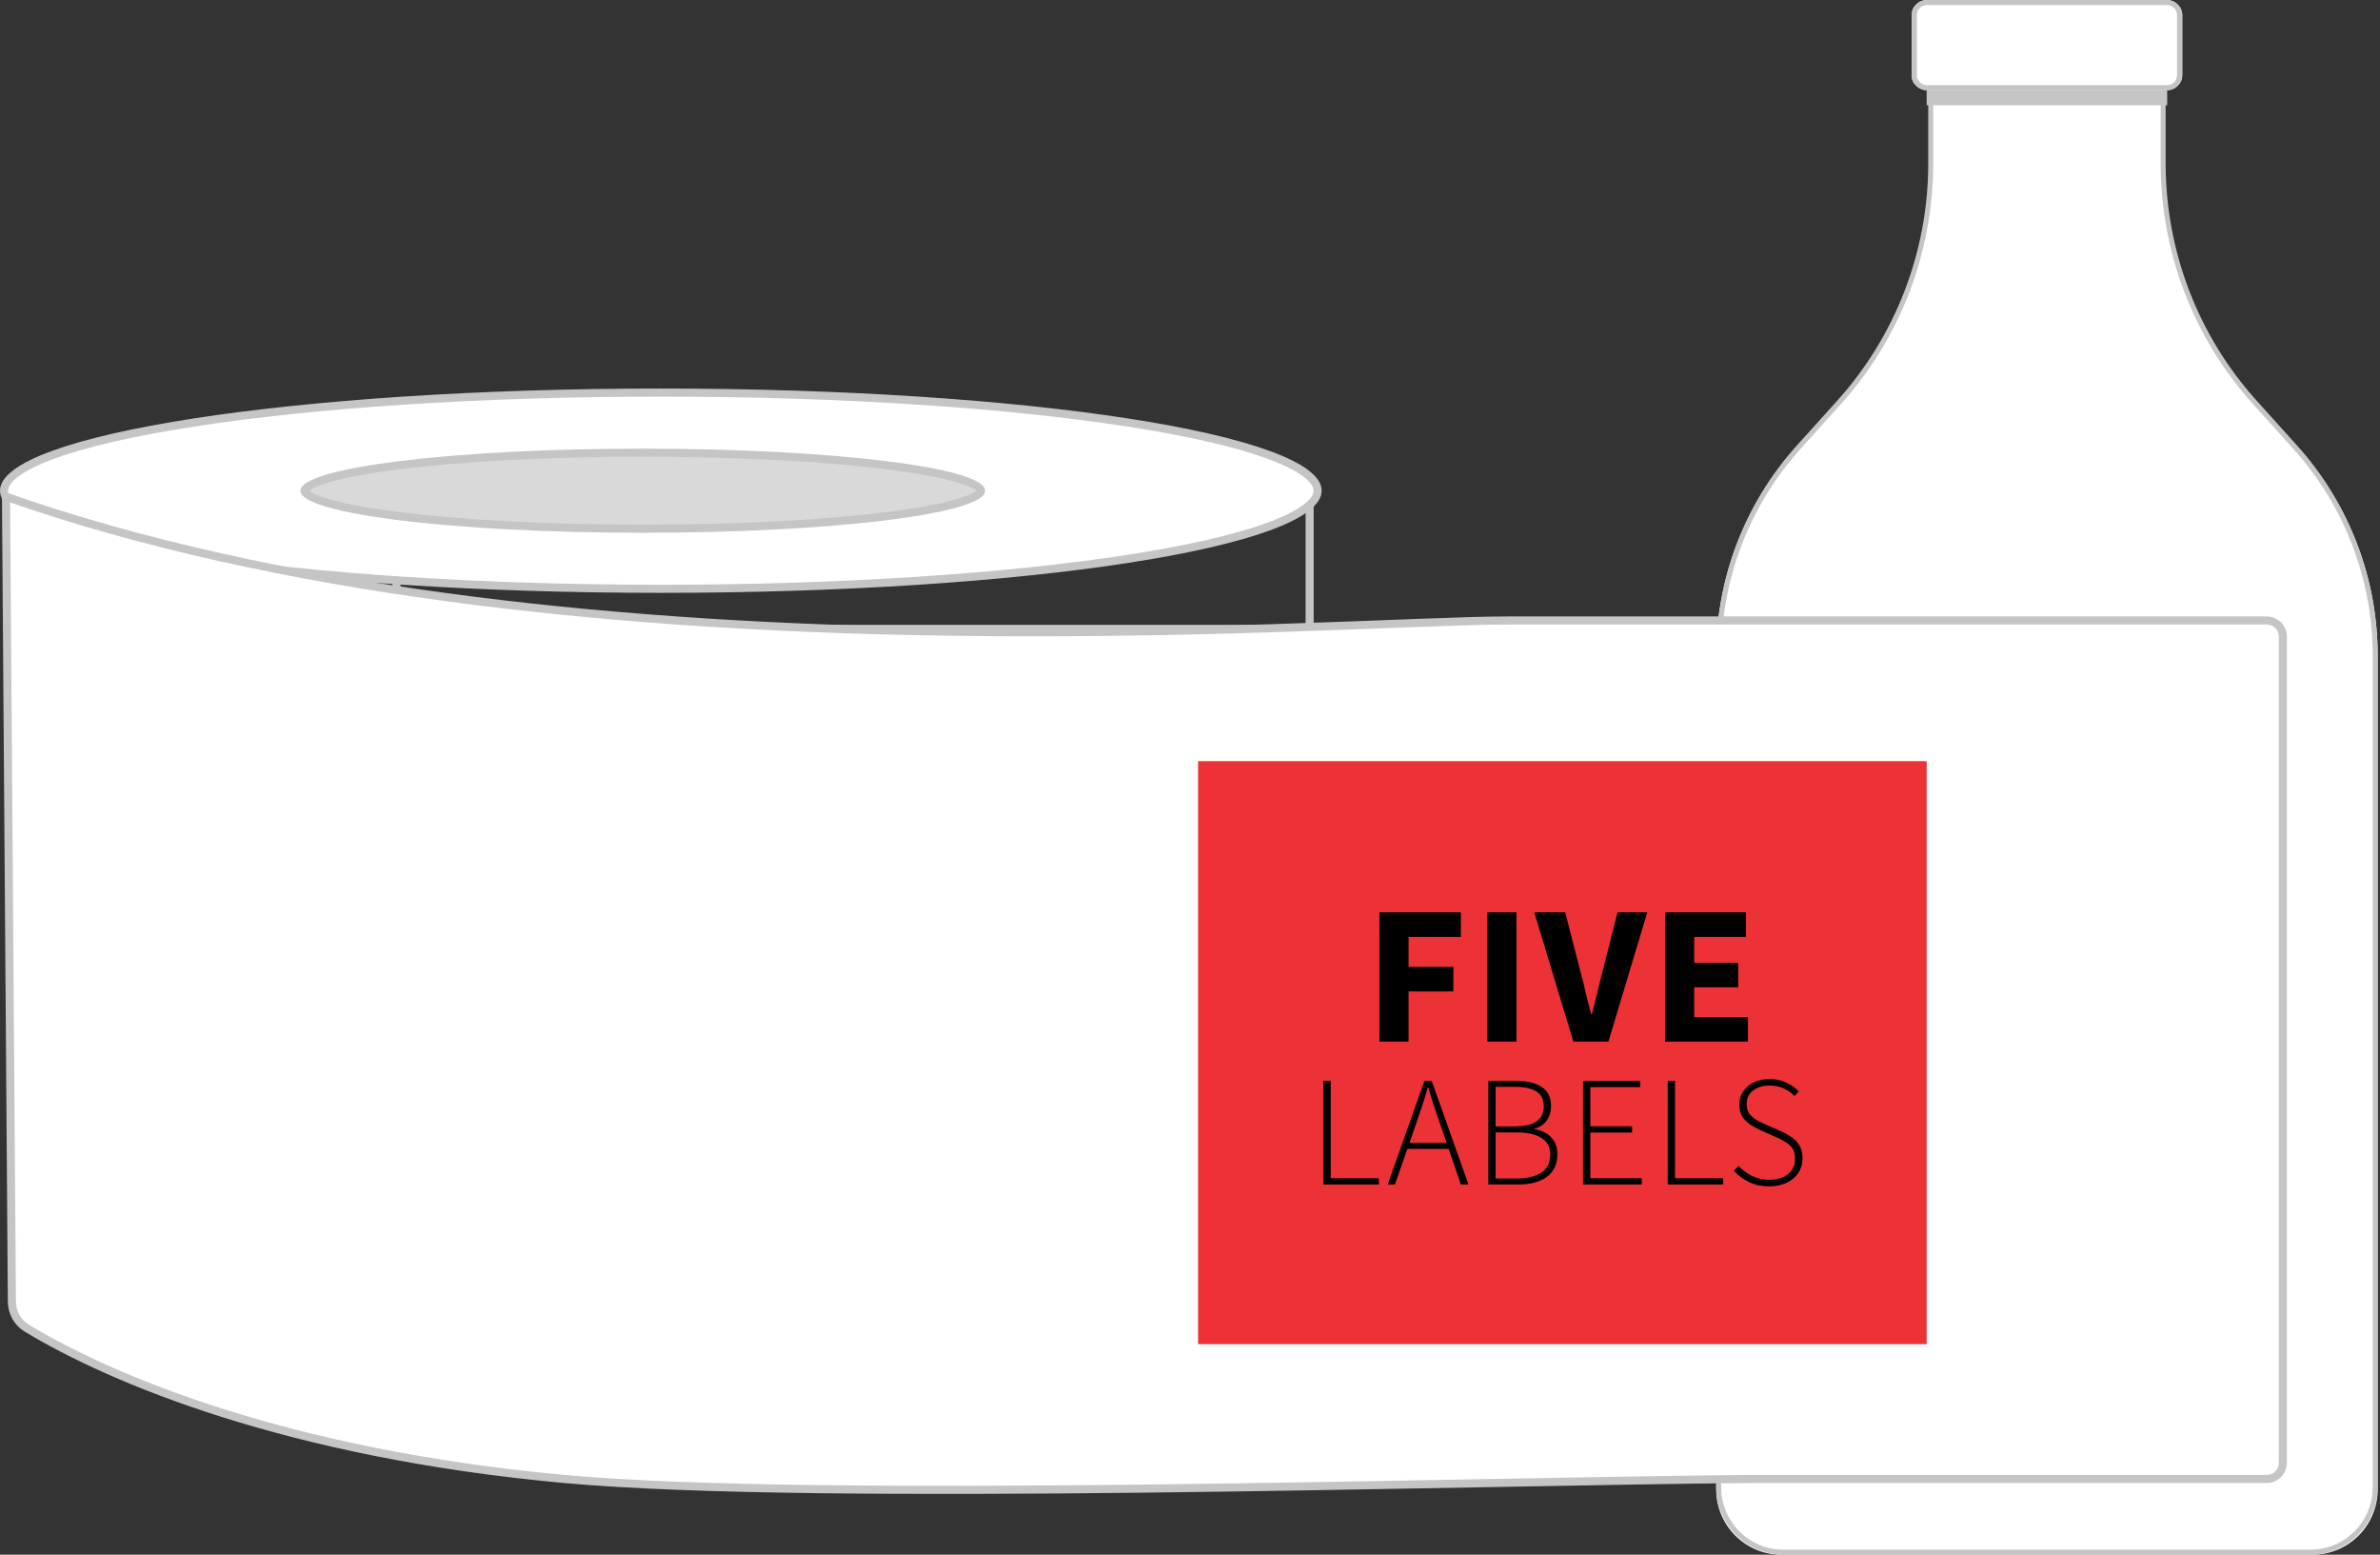 <svg width="147" height="96" viewBox="0 0 147 96" fill="none" xmlns="http://www.w3.org/2000/svg">
<rect x="0" y="0" width="147" height="96" fill="#333333" stroke="none"/>
<path d="M106 40.48V91.969C106 94.196 107.802 96.002 110.024 96.002H142.833C145.056 96.002 146.857 94.196 146.857 91.969V40.48C146.857 35.703 145.083 31.096 141.88 27.558L139.361 24.776C135.693 20.724 133.661 15.449 133.661 9.978V0.645H119.196V9.978C119.196 15.449 117.164 20.724 113.496 24.776L110.977 27.558C107.774 31.096 106 35.703 106 40.48Z" fill="white"/>
<path fill-rule="evenodd" clip-rule="evenodd" d="M119.097 0.645H133.761V10.091C133.761 15.507 135.763 20.729 139.378 24.739L141.877 27.513C145.082 31.068 146.857 35.698 146.857 40.498V91.827C146.857 94.133 145 96.002 142.71 96.002H110.147C107.857 96.002 106 94.133 106 91.827V40.498C106 35.698 107.775 31.068 110.98 27.513L113.479 24.739C117.094 20.729 119.097 15.507 119.097 10.091V0.645ZM119.404 0.954V10.091C119.404 15.584 117.373 20.879 113.707 24.947L111.207 27.721C108.054 31.219 106.307 35.774 106.307 40.498V91.827C106.307 93.962 108.026 95.692 110.147 95.692H142.71C144.831 95.692 146.55 93.962 146.55 91.827V40.498C146.55 35.774 144.803 31.219 141.65 27.721L139.15 24.947C135.484 20.879 133.453 15.584 133.453 10.091V0.954H119.404Z" fill="#C5C5C5"/>
<path d="M118.071 0.929C118.071 0.416 118.503 0 119.036 0H133.821C134.354 0 134.786 0.416 134.786 0.929V4.643C134.786 5.156 134.354 5.571 133.821 5.571H126.429H119.036C118.503 5.571 118.071 5.156 118.071 4.643V0.929Z" fill="white"/>
<path fill-rule="evenodd" clip-rule="evenodd" d="M133.821 0.31H119.036C118.681 0.31 118.393 0.587 118.393 0.929V4.643C118.393 4.985 118.681 5.262 119.036 5.262H133.821C134.176 5.262 134.464 4.985 134.464 4.643V0.929C134.464 0.587 134.176 0.31 133.821 0.31ZM119.036 0C118.503 0 118.071 0.416 118.071 0.929V4.643C118.071 5.156 118.503 5.571 119.036 5.571H133.821C134.354 5.571 134.786 5.156 134.786 4.643V0.929C134.786 0.416 134.354 0 133.821 0H119.036Z" fill="#C5C5C5"/>
<path fill-rule="evenodd" clip-rule="evenodd" d="M133.857 6.499L119 6.499L119 5.57L133.857 5.57L133.857 6.499Z" fill="#C5C5C5"/>
<path d="M80.889 38.835V29.93C78.741 35.554 42.394 36.023 24.489 35.554V38.835H80.889Z" stroke="#C5C5C5" stroke-width="0.5"/>
<path d="M81.382 30.3C81.382 30.618 81.173 30.979 80.652 31.372C80.137 31.761 79.361 32.147 78.338 32.521C76.296 33.267 73.326 33.944 69.639 34.513C62.269 35.652 52.078 36.358 40.816 36.358C29.554 36.358 19.363 35.652 11.993 34.513C8.306 33.944 5.336 33.267 3.293 32.521C2.271 32.147 1.495 31.761 0.98 31.372C0.459 30.979 0.25 30.618 0.25 30.3C0.25 29.982 0.459 29.622 0.98 29.228C1.495 28.839 2.271 28.453 3.293 28.08C5.336 27.333 8.306 26.657 11.993 26.087C19.363 24.948 29.554 24.242 40.816 24.242C52.078 24.242 62.269 24.948 69.639 26.087C73.326 26.657 76.296 27.333 78.338 28.08C79.361 28.453 80.137 28.839 80.652 29.228C81.173 29.622 81.382 29.982 81.382 30.3Z" fill="white" stroke="#C5C5C5" stroke-width="0.5"/>
<path d="M60.602 30.3C60.602 30.335 60.567 30.446 60.294 30.61C60.04 30.762 59.648 30.918 59.121 31.071C58.069 31.377 56.536 31.654 54.627 31.889C50.813 32.357 45.536 32.648 39.702 32.648C33.869 32.648 28.592 32.357 24.777 31.889C22.869 31.654 21.335 31.377 20.284 31.071C19.757 30.918 19.365 30.762 19.111 30.61C18.838 30.446 18.802 30.335 18.802 30.3C18.802 30.266 18.838 30.155 19.111 29.991C19.365 29.839 19.757 29.683 20.284 29.53C21.335 29.224 22.869 28.946 24.777 28.712C28.592 28.244 33.869 27.953 39.702 27.953C45.536 27.953 50.813 28.244 54.627 28.712C56.536 28.946 58.069 29.224 59.121 29.53C59.648 29.683 60.04 29.839 60.294 29.991C60.567 30.155 60.602 30.266 60.602 30.3Z" fill="#D9D9D9" stroke="#C5C5C5" stroke-width="0.5"/>
<path d="M0.734 80.368L0.371 30.672C34.133 42.538 82.004 38.313 93.227 38.313H140C140.552 38.313 141 38.761 141 39.313V90.326C141 90.878 140.552 91.326 140 91.326H108.043C90.234 91.476 50.605 92.762 34.863 91.326C17.757 89.766 6.857 85.165 1.645 82.007C1.073 81.66 0.739 81.036 0.734 80.368Z" fill="white" stroke="#C5C5C5" stroke-width="0.5"/>
<rect width="45" height="36" transform="matrix(-1 -8.74228e-08 -8.74228e-08 1 119 47)" fill="#ED3237"/>
<path d="M85.199 64.319L85.199 56.336L90.232 56.336L90.232 57.854L86.999 57.854L86.999 59.703L89.766 59.703V61.221L86.999 61.221L86.999 64.319L85.199 64.319Z" fill="black"/>
<path d="M91.865 64.319L91.865 56.336L93.665 56.336L93.665 64.319L91.865 64.319Z" fill="black"/>
<path d="M97.177 64.319L94.764 56.336L96.675 56.336L97.63 60.058C97.752 60.491 97.858 60.915 97.948 61.332C98.046 61.748 98.156 62.177 98.279 62.617H98.328C98.442 62.177 98.548 61.748 98.646 61.332C98.744 60.915 98.85 60.491 98.964 60.058L99.907 56.336L101.744 56.336L99.344 64.319L97.177 64.319Z" fill="black"/>
<path d="M102.842 64.319L102.842 56.336L107.837 56.336L107.837 57.854L104.642 57.854L104.642 59.458L107.36 59.458V60.964L104.642 60.964L104.642 62.801L107.96 62.801L107.96 64.319L102.842 64.319Z" fill="black"/>
<path d="M81.742 73.141L81.742 66.742H82.192L82.192 72.752L85.166 72.752V73.141L81.742 73.141Z" fill="black"/>
<path d="M87.471 69.373L87.06 70.568L89.349 70.568L88.938 69.373C88.808 68.991 88.684 68.625 88.566 68.276C88.449 67.926 88.335 67.554 88.224 67.159H88.185C88.074 67.554 87.96 67.926 87.842 68.276C87.725 68.625 87.601 68.991 87.471 69.373ZM85.71 73.141L87.979 66.742H88.429L90.699 73.141H90.229L89.476 70.946L86.923 70.946L86.16 73.141H85.71Z" fill="black"/>
<path d="M91.925 73.141L91.925 66.742L93.666 66.742C94.318 66.742 94.837 66.868 95.222 67.12C95.606 67.366 95.799 67.758 95.799 68.295C95.799 68.632 95.714 68.926 95.544 69.179C95.375 69.425 95.127 69.597 94.801 69.694V69.732C95.218 69.797 95.554 69.962 95.808 70.228C96.063 70.487 96.19 70.836 96.19 71.276C96.19 71.891 95.972 72.358 95.535 72.675C95.104 72.986 94.524 73.141 93.793 73.141L91.925 73.141ZM92.375 69.558L93.49 69.558C94.149 69.558 94.622 69.451 94.909 69.237C95.202 69.017 95.349 68.719 95.349 68.344C95.349 67.891 95.195 67.573 94.889 67.392C94.582 67.204 94.132 67.111 93.539 67.111L92.375 67.111L92.375 69.558ZM92.375 72.772L93.676 72.772C94.315 72.772 94.82 72.652 95.192 72.413C95.564 72.173 95.75 71.798 95.75 71.286C95.75 70.826 95.567 70.487 95.202 70.266C94.843 70.04 94.335 69.927 93.676 69.927L92.375 69.927L92.375 72.772Z" fill="black"/>
<path d="M97.776 73.141L97.776 66.742L101.307 66.742V67.13L98.226 67.13L98.226 69.548L100.808 69.548V69.936L98.226 69.936L98.226 72.752L101.405 72.752V73.141L97.776 73.141Z" fill="black"/>
<path d="M103.006 73.141L103.006 66.742H103.456L103.456 72.752L106.43 72.752V73.141L103.006 73.141Z" fill="black"/>
<path d="M109.269 73.257C108.799 73.257 108.382 73.167 108.017 72.986C107.652 72.804 107.342 72.574 107.087 72.296L107.381 71.985C107.616 72.244 107.896 72.455 108.222 72.617C108.548 72.772 108.897 72.85 109.269 72.85C109.765 72.85 110.156 72.73 110.443 72.49C110.73 72.251 110.873 71.943 110.873 71.568C110.873 71.302 110.821 71.089 110.717 70.927C110.612 70.765 110.472 70.632 110.296 70.529C110.126 70.419 109.934 70.318 109.719 70.228L108.741 69.791C108.558 69.707 108.362 69.603 108.154 69.48C107.952 69.35 107.779 69.185 107.635 68.985C107.498 68.778 107.43 68.515 107.43 68.198C107.43 67.887 107.511 67.615 107.674 67.382C107.837 67.143 108.059 66.958 108.34 66.829C108.627 66.693 108.949 66.625 109.308 66.625C109.693 66.625 110.038 66.703 110.345 66.858C110.651 67.007 110.903 67.185 111.098 67.392L110.844 67.683C110.655 67.489 110.433 67.334 110.179 67.217C109.924 67.094 109.634 67.033 109.308 67.033C108.884 67.033 108.539 67.136 108.271 67.344C108.01 67.551 107.88 67.829 107.88 68.179C107.88 68.425 107.939 68.625 108.056 68.781C108.18 68.936 108.327 69.062 108.496 69.159C108.672 69.257 108.838 69.341 108.995 69.412L109.973 69.839C110.215 69.943 110.436 70.066 110.638 70.208C110.847 70.344 111.013 70.519 111.137 70.733C111.268 70.94 111.333 71.209 111.333 71.539C111.333 71.862 111.248 72.157 111.079 72.422C110.909 72.681 110.668 72.885 110.355 73.034C110.048 73.183 109.686 73.257 109.269 73.257Z" fill="black"/>
</svg>
